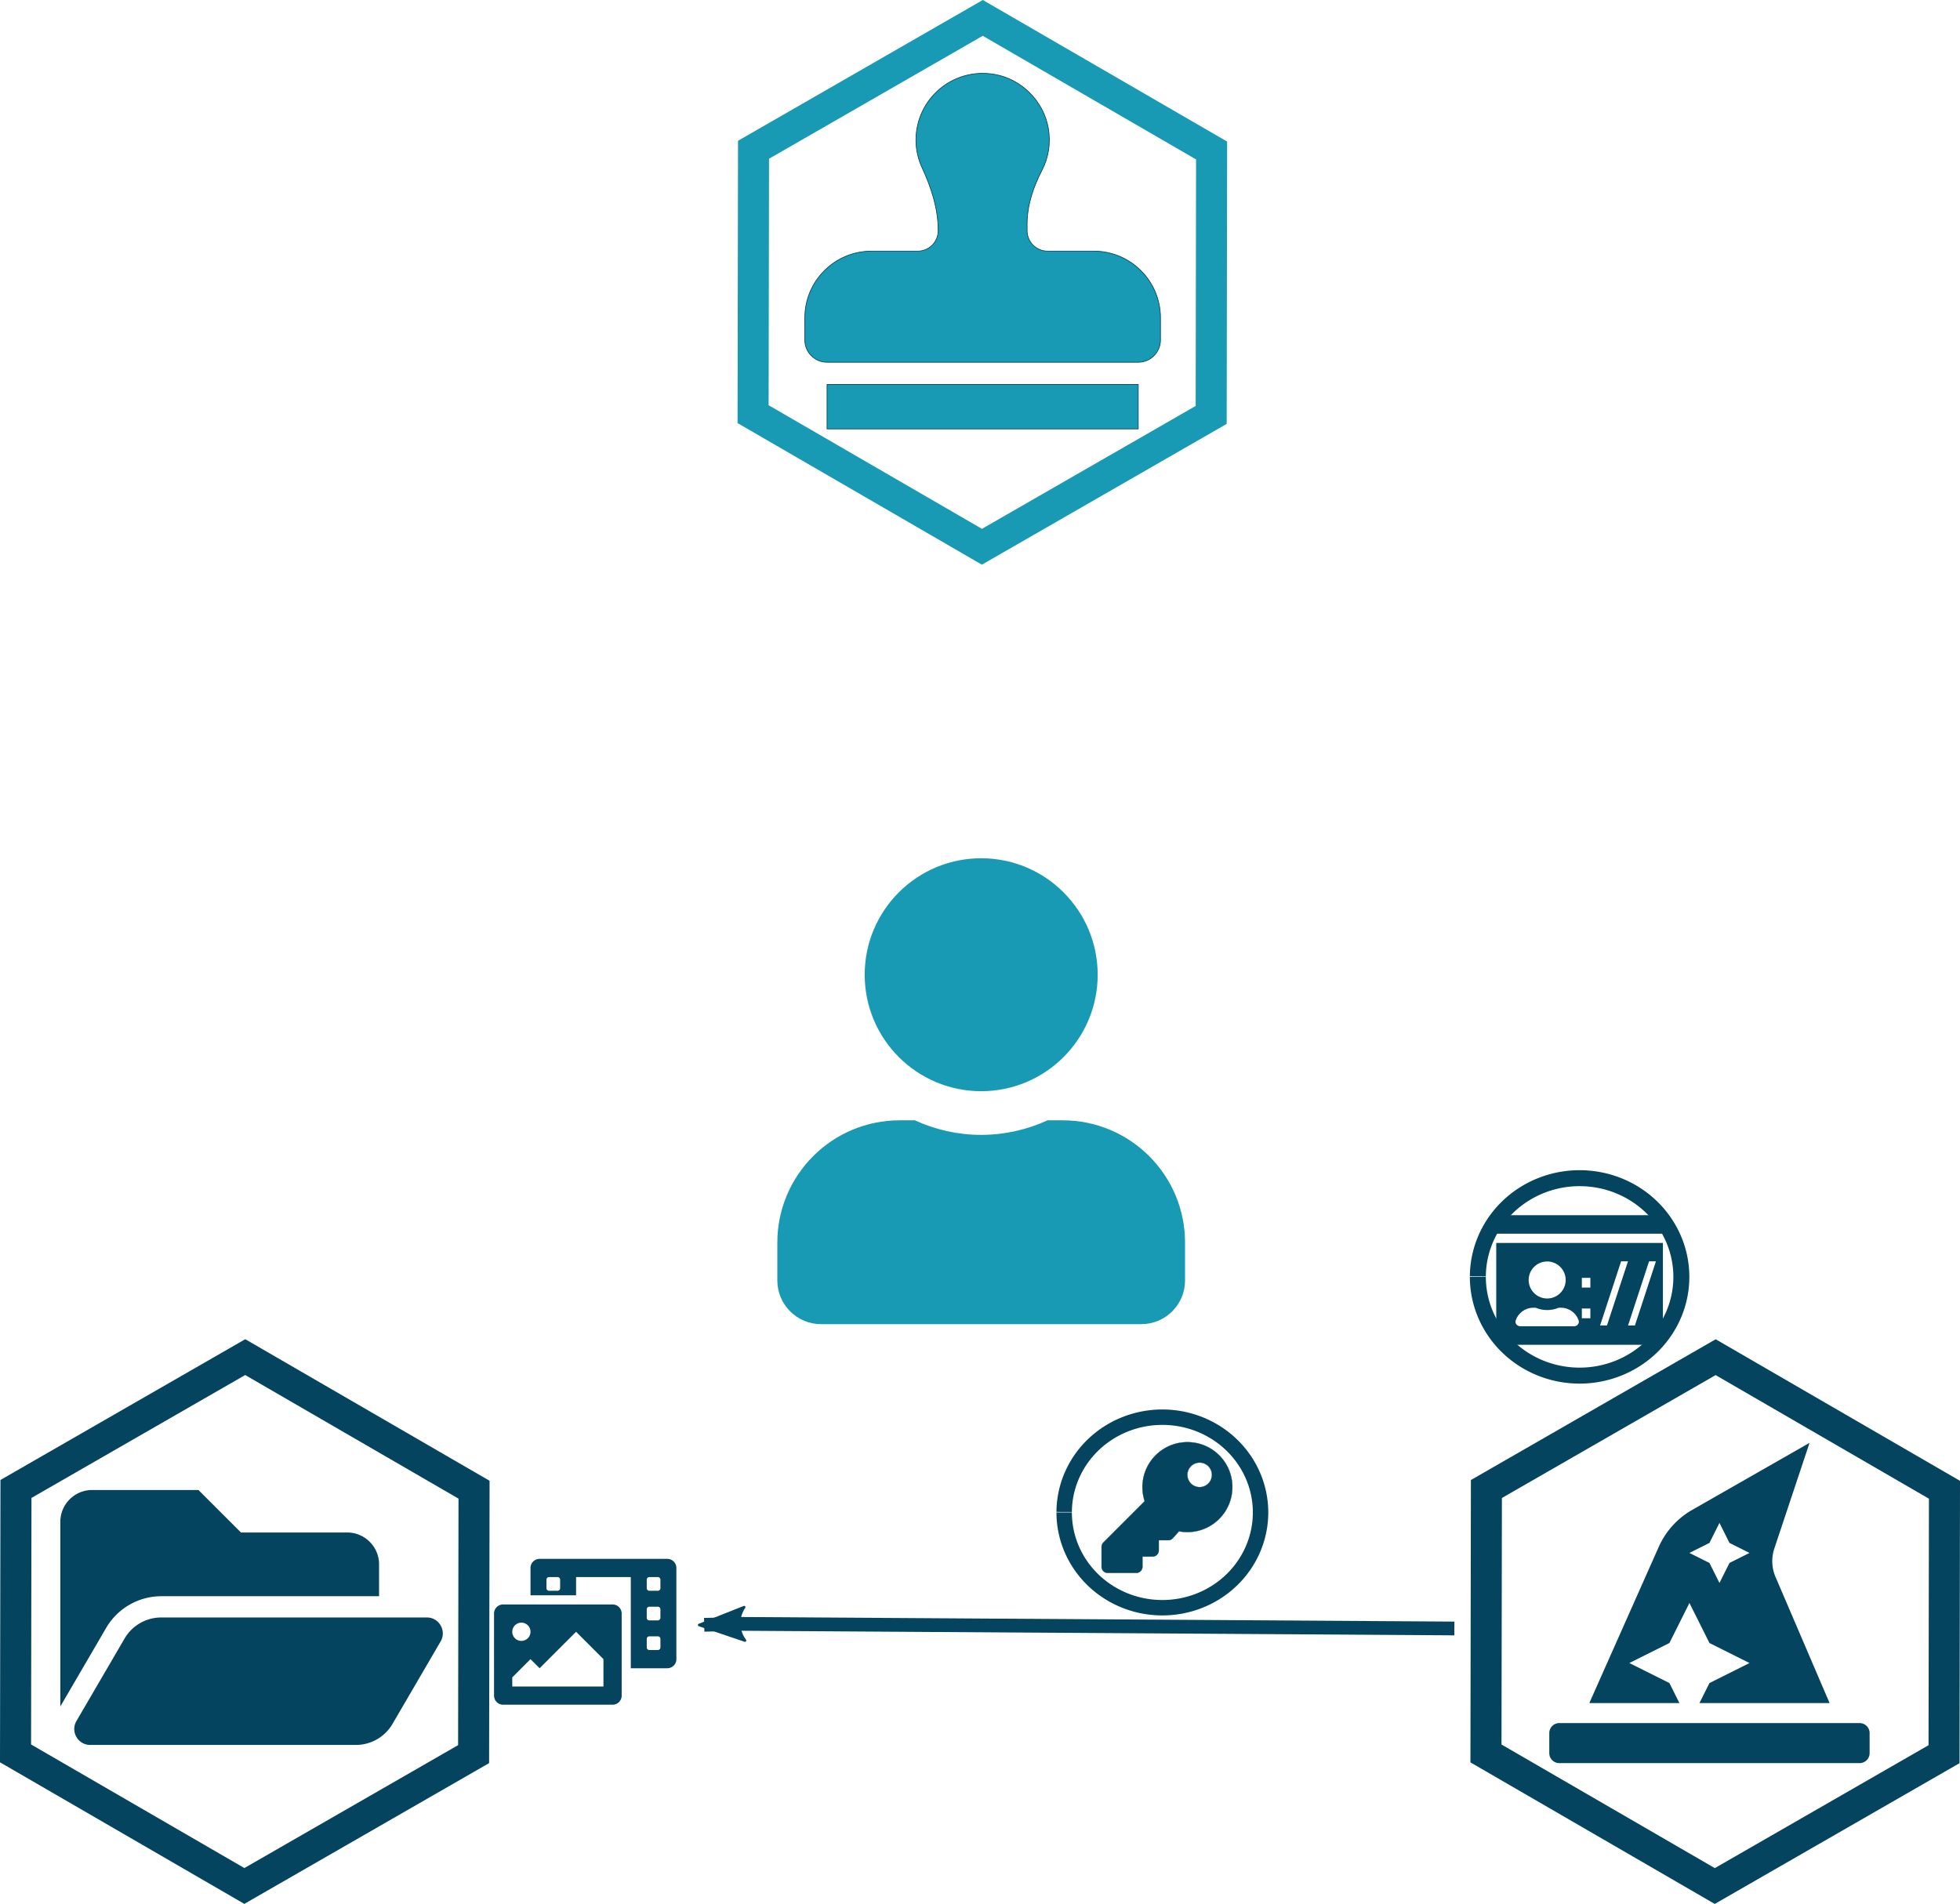 <?xml version="1.0" encoding="UTF-8" standalone="no"?>
<!-- Created with Inkscape (http://www.inkscape.org/) -->

<svg
   xmlns:dc="http://purl.org/dc/elements/1.1/"
   xmlns:cc="http://creativecommons.org/ns#"
   xmlns:rdf="http://www.w3.org/1999/02/22-rdf-syntax-ns#"
   xmlns:svg="http://www.w3.org/2000/svg"
   xmlns="http://www.w3.org/2000/svg"
   xmlns:sodipodi="http://sodipodi.sourceforge.net/DTD/sodipodi-0.dtd"
   xmlns:inkscape="http://www.inkscape.org/namespaces/inkscape"
   width="569.821mm"
   height="553.622mm"
   viewBox="0 0 569.821 553.622"
   version="1.1"
   id="svg1547"
   inkscape:version="0.92.3 (2405546, 2018-03-11)"
   sodipodi:docname="5.svg">
  <defs
     id="defs1541">
    <marker
       inkscape:isstock="true"
       style="overflow:visible"
       id="marker915"
       refX="0"
       refY="0"
       orient="auto"
       inkscape:stockid="Arrow2Lend">
      <path
         transform="matrix(-1.1,0,0,-1.1,-1.1,0)"
         d="M 8.719,4.034 -2.207,0.016 8.719,-4.002 c -1.745,2.372 -1.735,5.617 -6e-7,8.035 z"
         style="fill:#05445e;fill-opacity:1;fill-rule:evenodd;stroke:#05445e;stroke-width:0.625;stroke-linejoin:round;stroke-opacity:1"
         id="path913"
         inkscape:connector-curvature="0" />
    </marker>
    <marker
       inkscape:isstock="true"
       style="overflow:visible"
       id="marker10205"
       refX="0"
       refY="0"
       orient="auto"
       inkscape:stockid="Arrow2Lend">
      <path
         inkscape:connector-curvature="0"
         transform="matrix(-1.1,0,0,-1.1,-1.1,0)"
         d="M 8.719,4.034 -2.207,0.016 8.719,-4.002 c -1.745,2.372 -1.735,5.617 -6e-7,8.035 z"
         style="fill:#a5a5a5;fill-opacity:0;fill-rule:evenodd;stroke:#a5a5a5;stroke-width:0.625;stroke-linejoin:round;stroke-opacity:0"
         id="path10203" />
    </marker>
    <marker
       inkscape:stockid="Arrow2Lstart"
       orient="auto"
       refY="0"
       refX="0"
       id="marker6448"
       style="overflow:visible"
       inkscape:isstock="true">
      <path
         id="path6446"
         style="fill:#05445e;fill-opacity:1;fill-rule:evenodd;stroke:#05445e;stroke-width:0.625;stroke-linejoin:round;stroke-opacity:1"
         d="M 8.719,4.034 -2.207,0.016 8.719,-4.002 c -1.745,2.372 -1.735,5.617 -6e-7,8.035 z"
         transform="matrix(1.1,0,0,1.1,1.1,0)"
         inkscape:connector-curvature="0" />
    </marker>
  </defs>
  <sodipodi:namedview
     id="base"
     pagecolor="#ffffff"
     bordercolor="#666666"
     borderopacity="1.0"
     inkscape:pageopacity="0.0"
     inkscape:pageshadow="2"
     inkscape:zoom="0.12374369"
     inkscape:cx="1939.1522"
     inkscape:cy="1011.7298"
     inkscape:document-units="mm"
     inkscape:current-layer="layer1"
     showgrid="false"
     fit-margin-top="0"
     fit-margin-left="0"
     fit-margin-right="0"
     fit-margin-bottom="0"
     inkscape:snap-global="false"
     inkscape:window-width="1366"
     inkscape:window-height="713"
     inkscape:window-x="0"
     inkscape:window-y="27"
     inkscape:window-maximized="1" />
  <g
     inkscape:label="Calque 1"
     inkscape:groupmode="layer"
     id="layer1"
     transform="translate(1315.128,154.126)">
    <path
       d="m -1177.438,355.933 -66.65,38.335 -66.524,-38.554 0.126,-76.888 66.65,-38.335 66.524,38.554 z"
       inkscape:randomized="0"
       inkscape:rounded="0"
       inkscape:flatsided="true"
       sodipodi:arg2="1.0488424"
       sodipodi:arg1="0.5252436"
       sodipodi:r2="66.587135"
       sodipodi:r1="76.888199"
       sodipodi:cy="317.37967"
       sodipodi:cx="-1243.9622"
       sodipodi:sides="6"
       id="path2549"
       style="fill:none;fill-opacity:1;stroke:#05445e;stroke-width:9.022;stroke-miterlimit:4;stroke-dasharray:none;stroke-opacity:1"
       sodipodi:type="star" />
    <path
       inkscape:connector-curvature="0"
       d="m -1187.027,323.164 -13.982,23.969 a 12.355,12.355 0 0 1 -10.672,6.13 h -77.216 c -3.576,0 -5.804,-3.879 -4.002,-6.968 l 13.982,-23.969 a 12.356,12.356 0 0 1 10.672,-6.13 h 77.216 c 3.576,0 5.804,3.879 4.002,6.968 z m -81.218,-13.146 h 63.323 v -9.267 c 0,-5.118 -4.149,-9.267 -9.267,-9.267 h -30.889 l -12.356,-12.356 h -30.889 c -5.118,0 -9.267,4.149 -9.267,9.267 v 53.679 l 13.336,-22.861 c 3.308,-5.672 9.443,-9.195 16.009,-9.195 z"
       id="path2-3"
       style="fill:#05445e;fill-opacity:1;stroke-width:0.193" />
    <path
       sodipodi:type="star"
       style="fill:none;fill-opacity:1;stroke:#05445e;stroke-width:9.022;stroke-miterlimit:4;stroke-dasharray:none;stroke-opacity:1"
       id="path2549-6"
       sodipodi:sides="6"
       sodipodi:cx="-816.47192"
       sodipodi:cy="317.39841"
       sodipodi:r1="76.888199"
       sodipodi:r2="66.587135"
       sodipodi:arg1="0.5252436"
       sodipodi:arg2="1.0488424"
       inkscape:flatsided="true"
       inkscape:rounded="0"
       inkscape:randomized="0"
       d="m -749.948,355.952 -66.65,38.335 -66.524,-38.554 0.126,-76.888 66.65,-38.335 66.524,38.554 z" />
    <path
       style="fill:#05445e;fill-opacity:1;stroke-width:0.182"
       id="path2-7"
       d="m -774.492,346.907 h -87.312 c -1.608,0 -2.91,1.302 -2.91,2.91 v 5.821 c 0,1.608 1.302,2.91 2.91,2.91 h 87.312 c 1.608,0 2.91,-1.302 2.91,-2.91 v -5.821 c 0,-1.608 -1.302,-2.91 -2.91,-2.91 z m -55.298,-11.642 -11.642,-5.821 11.642,-5.821 5.821,-11.642 5.821,11.642 11.642,5.821 -11.642,5.821 -2.91,5.821 h 37.835 l -15.718,-36.677 a 11.633,11.633 0 0 1 -0.344,-8.267 l 10.241,-30.727 -34.121,19.498 a 23.281,23.281 0 0 0 -9.724,10.759 l -20.184,45.413 h 26.194 z m 11.642,-40.746 2.91,-5.821 2.91,5.821 5.821,2.91 -5.821,2.91 -2.91,5.821 -2.91,-5.821 -5.821,-2.91 z"
       inkscape:connector-curvature="0" />
    <g
       transform="translate(-1127.808,-211.036)"
       id="g3794"
       style="opacity:1;stroke:#05445e;stroke-opacity:1">
      <path
         d="M 164.798,177.56 98.147,215.894 31.624,177.34 31.75,100.452 98.4,62.118 164.924,100.671 Z"
         inkscape:randomized="0"
         inkscape:rounded="0"
         inkscape:flatsided="true"
         sodipodi:arg2="1.0488424"
         sodipodi:arg1="0.5252436"
         sodipodi:r2="66.587135"
         sodipodi:r1="76.888199"
         sodipodi:cy="139.00595"
         sodipodi:cx="98.273811"
         sodipodi:sides="6"
         id="path2549-7"
         style="fill:none;fill-opacity:1;stroke:#189ab4;stroke-width:9.022;stroke-miterlimit:4;stroke-dasharray:none;stroke-opacity:1"
         sodipodi:type="star" />
      <path
         inkscape:connector-curvature="0"
         d="M 53.124,181.628 H 143.595 V 168.703 H 53.124 Z m 77.546,-51.697 h -13.441 c -3.284,0 -5.945,-2.662 -5.945,-5.945 v -1.91 c 0,-5.527 1.793,-10.786 4.334,-15.695 1.84,-3.556 2.605,-7.753 1.828,-12.201 -1.367,-7.831 -7.769,-14.277 -15.602,-15.64 -12.244,-2.13 -22.87,7.234 -22.87,19.082 0,2.859 0.63,5.561 1.755,7.993 2.692,5.826 4.707,11.939 4.707,18.359 v 0.014 c 0,3.284 -2.662,5.945 -5.945,5.945 H 66.049 c -10.707,0 -19.386,8.679 -19.386,19.386 v 6.462 c 0,3.568 2.894,6.462 6.462,6.462 h 90.47 c 3.568,0 6.462,-2.894 6.462,-6.462 v -6.462 c 0,-10.707 -8.679,-19.386 -19.386,-19.386 z"
         id="path2-35"
         style="fill:#189ab4;fill-opacity:1;stroke:#05445e;stroke-width:0.202;stroke-opacity:1" />
    </g>
    <path
       inkscape:connector-curvature="0"
       d="m -1029.872,163.168 c 18.706,0 33.867,-15.161 33.867,-33.867 0,-18.706 -15.161,-33.867 -33.867,-33.867 -18.706,0 -33.867,15.161 -33.867,33.867 0,18.706 15.161,33.867 33.867,33.867 z m 23.707,8.467 h -4.418 c -5.874,2.699 -12.409,4.233 -19.288,4.233 -6.879,0 -13.388,-1.535 -19.288,-4.233 h -4.418 c -19.632,0 -35.56,15.928 -35.56,35.56 v 11.007 c 0,7.011 5.689,12.7 12.7,12.7 h 93.133 c 7.011,0 12.7,-5.689 12.7,-12.7 v -11.007 c 0,-19.632 -15.928,-35.56 -35.56,-35.56 z"
       id="path2-6"
       style="fill:#189ab4;fill-opacity:1;stroke-width:0.265" />
    <rect
       style="fill:#ffffff;fill-opacity:1;stroke:#ffffff;stroke-width:1.35;stroke-miterlimit:4;stroke-dasharray:none;stroke-opacity:1"
       id="rect4544"
       width="0"
       height="29.296"
       x="-829.625"
       y="138.459" />
    <g
       id="g1055"
       transform="translate(-211.122,255.297)"
       style="stroke:#05445e;stroke-opacity:1">
      <path
         sodipodi:open="true"
         d="m -794.624,30.22 a 28.547,27.702 0 0 1 28.657,-27.559 28.547,27.702 0 0 1 28.437,27.773 28.547,27.702 0 0 1 -28.584,27.631 28.547,27.702 0 0 1 -28.511,-27.702"
         sodipodi:end="3.1415927"
         sodipodi:start="3.1467414"
         sodipodi:ry="27.701954"
         sodipodi:rx="28.547268"
         sodipodi:cy="30.362974"
         sodipodi:cx="-766.0769"
         sodipodi:type="arc"
         id="path1370"
         style="fill:none;fill-opacity:1;stroke:#05445e;stroke-width:4.484;stroke-miterlimit:4;stroke-dasharray:none;stroke-opacity:1" />
      <path
         style="fill:#05445e;fill-opacity:1;stroke:#05445e;stroke-width:0.074;stroke-opacity:1"
         id="path2"
         d="m -745.734,22.996 c 0,7.218 -5.851,13.069 -13.07,13.069 -0.833,0 -1.648,-0.079 -2.438,-0.228 l -1.783,2.006 a 1.782,1.782 0 0 1 -1.332,0.598 h -2.764 v 2.97 c 0,0.984 -0.798,1.782 -1.782,1.782 h -2.97 v 2.97 c 0,0.984 -0.798,1.782 -1.782,1.782 h -8.317 c -0.984,0 -1.782,-0.798 -1.782,-1.782 v -5.797 c 0,-0.473 0.188,-0.926 0.522,-1.26 l 12.015,-12.015 c -0.425,-1.289 -0.656,-2.666 -0.656,-4.097 0,-7.218 5.851,-13.069 13.069,-13.07 7.239,-7.47e-5 13.07,5.83 13.07,13.07 z m -13.07,-3.564 c 0,1.969 1.596,3.564 3.564,3.564 1.969,0 3.564,-1.596 3.564,-3.564 0,-1.969 -1.596,-3.564 -3.564,-3.564 -1.969,0 -3.564,1.596 -3.564,3.564 z"
         inkscape:connector-curvature="0" />
    </g>
    <g
       transform="translate(-972.084,91.357)"
       id="g837">
      <g
         id="g1051"
         transform="matrix(0.515,0,0,0.515,61.293,69.793)">
        <path
           sodipodi:open="true"
           d="M 49.149,108.481 A 57.441,55.74 0 0 1 106.811,53.028 57.441,55.74 0 0 1 164.03,108.911 57.441,55.74 0 0 1 106.515,164.508 57.441,55.74 0 0 1 49.148,108.768"
           sodipodi:end="3.1415927"
           sodipodi:start="3.1467414"
           sodipodi:ry="55.740139"
           sodipodi:rx="57.441032"
           sodipodi:cy="108.76786"
           sodipodi:cx="106.58928"
           sodipodi:type="arc"
           id="path1370-7"
           style="fill:none;fill-opacity:1;stroke:#05445e;stroke-width:9.022;stroke-miterlimit:4;stroke-dasharray:none;stroke-opacity:1" />
        <path
           inkscape:connector-curvature="0"
           d="m 67.37,73.92 c -4.329,0 -7.84,3.512 -7.84,7.84 v 2.613 h 94.084 v -2.613 c 0,-4.329 -3.512,-7.84 -7.84,-7.84 z m -7.84,15.681 v 49.655 c 0,4.329 3.512,7.84 7.84,7.84 h 78.403 c 4.329,0 7.84,-3.512 7.84,-7.84 V 89.601 Z m 70.486,10.382 h 3.877 l -11.858,36.21 h -3.876 z m 15.78,0 h 3.877 l -11.858,36.21 h -3.876 z m -57.518,0.072 c 5.766,0 10.454,4.688 10.454,10.454 0,5.766 -4.688,10.454 -10.454,10.454 -5.766,0 -10.454,-4.688 -10.454,-10.454 0,-5.766 4.688,-10.454 10.454,-10.454 z m 19.574,9.265 h 4.811 v 5.465 h -4.811 z m -27.414,16.869 h 1.339 c 2.009,0.833 4.198,1.307 6.501,1.307 2.303,0 4.508,-0.474 6.501,-1.307 h 1.339 c 4.639,0 8.575,3.022 9.947,7.219 0.523,1.617 -0.849,3.234 -2.548,3.234 H 73.038 c -1.699,0 -3.071,-1.634 -2.548,-3.234 1.372,-4.198 5.309,-7.219 9.947,-7.219 z m 27.414,0.451 h 4.811 v 5.465 h -4.811 z"
           id="path2-5"
           style="fill:#05445e;fill-opacity:1;stroke-width:0.163" />
      </g>
      <rect
         y="95.093"
         x="163.004"
         height="31.893"
         width="0"
         id="rect4544-3"
         style="fill:#ffffff;fill-opacity:1;stroke:#ffffff;stroke-width:1.47;stroke-miterlimit:4;stroke-dasharray:none;stroke-opacity:1" />
    </g>
    <path
       style="fill:none;stroke:#05445e;stroke-width:4;stroke-linecap:butt;stroke-linejoin:miter;stroke-miterlimit:4;stroke-dasharray:none;stroke-opacity:1;marker-end:url(#marker915)"
       d="m -892.306,319.395 -207.401,-1.336 -10.691,0.267"
       id="path905"
       inkscape:connector-curvature="0"
       sodipodi:nodetypes="ccc" />
    <path
       inkscape:connector-curvature="0"
       d="m -1121.139,299.154 h -37.108 a 2.651,2.651 0 0 0 -2.651,2.651 v 7.952 h 13.253 v -5.301 h 15.903 v 26.506 h 10.602 a 2.651,2.651 0 0 0 2.651,-2.651 v -26.506 a 2.651,2.651 0 0 0 -2.651,-2.651 z m -31.144,8.531 a 0.745,0.745 0 0 1 -0.746,0.745 h -2.485 a 0.745,0.745 0 0 1 -0.745,-0.745 v -2.485 a 0.745,0.745 0 0 1 0.745,-0.745 h 2.485 a 0.745,0.745 0 0 1 0.746,0.745 z m 29.156,17.229 a 0.745,0.745 0 0 1 -0.746,0.745 h -2.485 a 0.745,0.745 0 0 1 -0.745,-0.745 v -2.485 a 0.745,0.745 0 0 1 0.745,-0.745 h 2.485 a 0.745,0.745 0 0 1 0.746,0.745 z m 0,-8.614 a 0.745,0.745 0 0 1 -0.746,0.745 h -2.485 a 0.745,0.745 0 0 1 -0.745,-0.745 v -2.485 a 0.745,0.745 0 0 1 0.745,-0.745 h 2.485 a 0.745,0.745 0 0 1 0.746,0.745 z m 0,-8.614 a 0.745,0.745 0 0 1 -0.746,0.745 h -2.485 a 0.745,0.745 0 0 1 -0.745,-0.745 v -2.485 a 0.745,0.745 0 0 1 0.745,-0.745 h 2.485 a 0.745,0.745 0 0 1 0.746,0.745 z m -13.915,4.721 h -31.807 a 2.651,2.651 0 0 0 -2.651,2.651 v 23.855 a 2.651,2.651 0 0 0 2.651,2.651 h 31.807 a 2.651,2.651 0 0 0 2.651,-2.651 v -23.855 a 2.651,2.651 0 0 0 -2.651,-2.651 z m -26.506,5.301 a 2.651,2.651 0 1 1 -2.651,2.651 2.651,2.651 0 0 1 2.651,-2.651 z m 23.855,18.554 h -26.506 v -2.651 l 5.301,-5.301 2.651,2.651 10.602,-10.602 7.952,7.952 z"
       id="path2-36"
       style="fill:#05445e;fill-opacity:1;stroke-width:0.083" />
  </g>
</svg>

